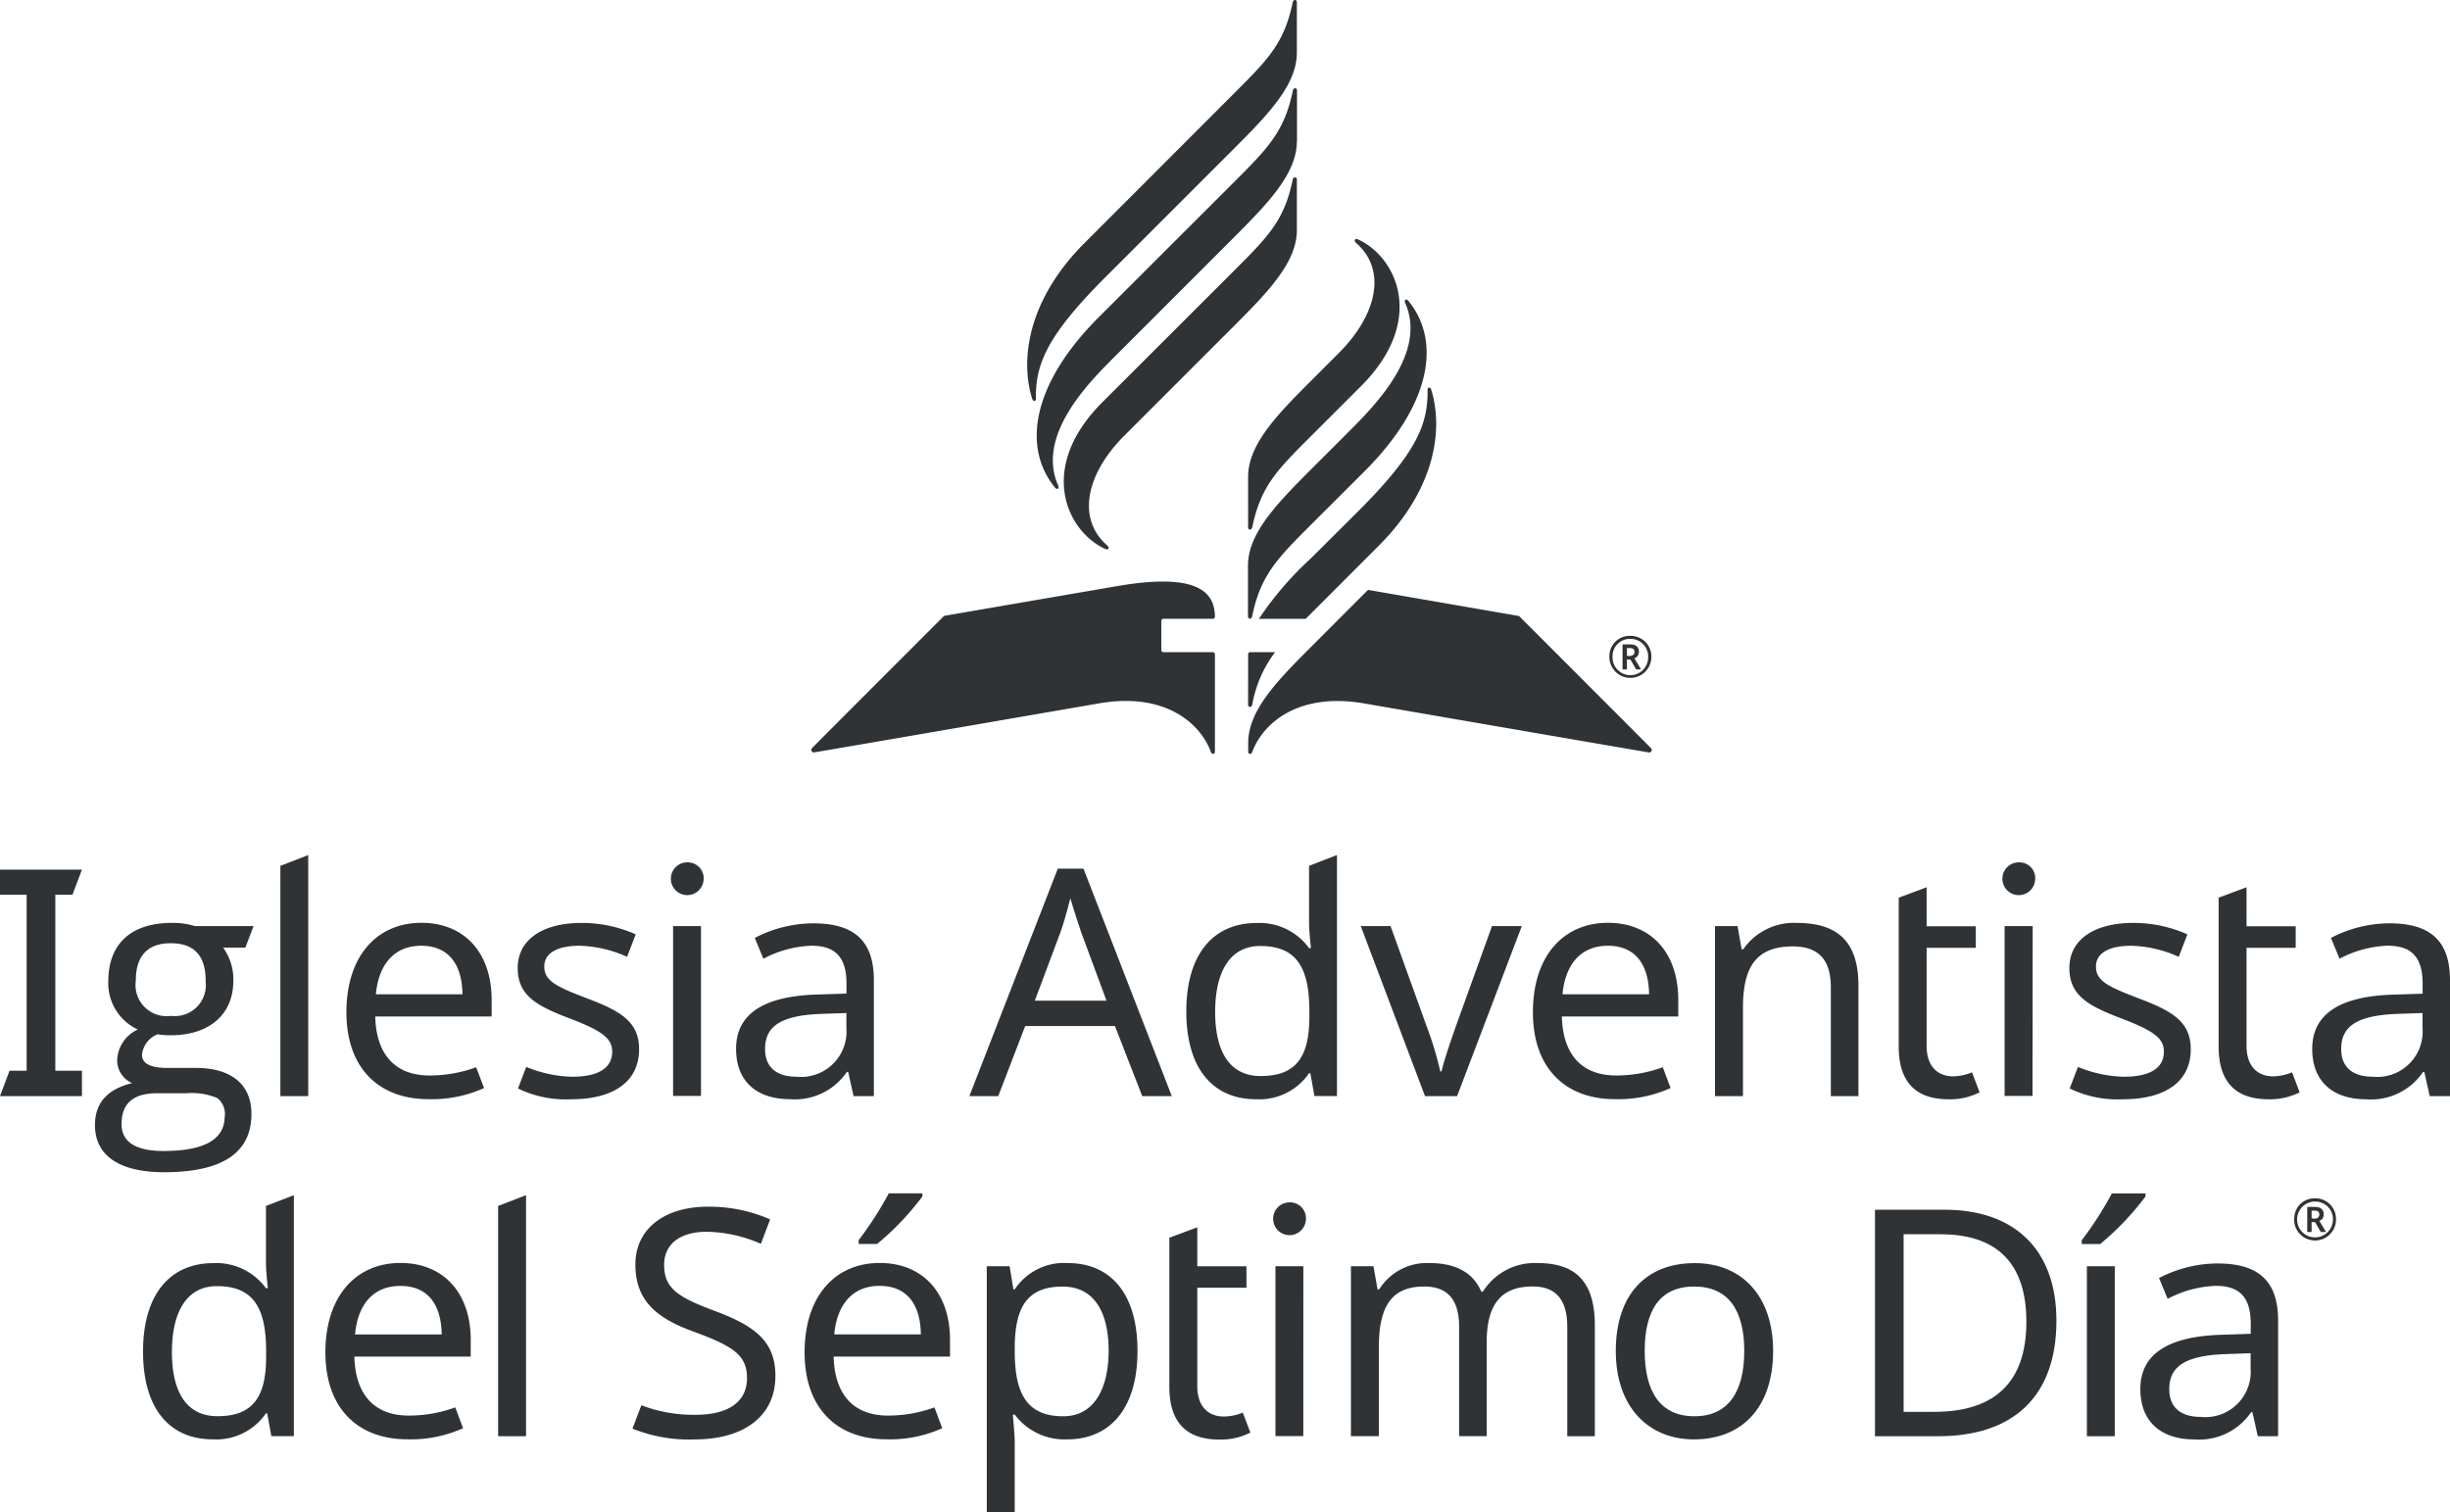 <svg xmlns="http://www.w3.org/2000/svg" xmlns:xlink="http://www.w3.org/1999/xlink" width="168" height="103.714" viewBox="0 0 168 103.714">
  <defs>
    <clipPath id="clip-path">
      <rect id="Retângulo_1" data-name="Retângulo 1" width="168" height="103.714" fill="#fff"/>
    </clipPath>
  </defs>
  <g id="logo-iasd-vertical" clip-path="url(#clip-path)">
    <path id="Caminho_4306" data-name="Caminho 4306" d="M0,75.169l.653-1.741H1.826V61.357H0V59.638H5.62l-.651,1.719H3.794V73.428H5.62v1.741Z" fill="#303336"/>
    <path id="Caminho_4307" data-name="Caminho 4307" d="M6.512,77.148q0-2.253,2.545-2.871a1.71,1.71,0,0,1-1.022-1.632A2.423,2.423,0,0,1,9.449,70.6a3.488,3.488,0,0,1-2.024-3.285c0-2.718,1.7-4.024,4.352-4.024a5.022,5.022,0,0,1,1.587.218h4.024l-.565,1.48H15.3a3.681,3.681,0,0,1,.7,2.262c0,2.415-1.76,3.745-4.281,3.745a4.96,4.96,0,0,1-.913-.066,1.686,1.686,0,0,0-1.07,1.414c0,.587.587.892,1.719.892h1.978c2.351,0,3.808,1.07,3.808,3.153,0,2.675-2,4-6,4C8.5,80.389,6.512,79.455,6.512,77.148Zm8.9-.587a1.378,1.378,0,0,0-.521-1.263,4.54,4.54,0,0,0-2.11-.326h-2.01c-1.632,0-2.436.7-2.436,2.11,0,1.218.956,1.85,2.87,1.85q4.2,0,4.2-2.37ZM14.1,67.23c0-1.7-.8-2.545-2.392-2.545s-2.394.87-2.394,2.566a2.135,2.135,0,0,0,2.415,2.415,2.125,2.125,0,0,0,2.361-2.436Z" fill="#303336"/>
    <path id="Caminho_4308" data-name="Caminho 4308" d="M19.226,75.169V59.377l1.91-.738v16.53Z" fill="#303336"/>
    <path id="Caminho_4309" data-name="Caminho 4309" d="M33.712,68.557v1.152H25.731c.064,2.633,1.391,4.045,3.719,4.045a9.3,9.3,0,0,0,3.2-.565l.544,1.427a8.711,8.711,0,0,1-3.829.762c-3.326,0-5.611-2.067-5.611-5.961,0-3.827,2.067-6.133,5.154-6.133C31.886,63.292,33.712,65.381,33.712,68.557Zm-7.939-.371h5.939c-.023-1.978-.892-3.328-2.829-3.328C27.058,64.858,25.97,66.1,25.774,68.186Z" fill="#303336"/>
    <path id="Caminho_4310" data-name="Caminho 4310" d="M39.172,75.386a7.506,7.506,0,0,1-3.653-.74l.565-1.479a8.76,8.76,0,0,0,3.132.674c1.935,0,2.763-.674,2.763-1.718,0-.87-.589-1.393-2.871-2.263S35.5,68.3,35.5,66.381c0-1.98,1.762-3.089,4.373-3.089a9.1,9.1,0,0,1,3.719.783L43,65.62a8.337,8.337,0,0,0-3.264-.762c-1.566,0-2.413.535-2.413,1.414,0,.979.762,1.37,3,2.219s3.5,1.587,3.5,3.458C43.827,74.211,42.022,75.386,39.172,75.386Z" fill="#303336"/>
    <path id="Caminho_4311" data-name="Caminho 4311" d="M48.246,60.356a1.124,1.124,0,1,1-1.109-1.218A1.094,1.094,0,0,1,48.246,60.356Zm-.178,14.8H46.154V63.51h1.914Z" fill="#303336"/>
    <path id="Caminho_4312" data-name="Caminho 4312" d="M59.923,67.23v7.938H58.53l-.369-1.66h-.087a4.313,4.313,0,0,1-3.924,1.871c-2.11,0-3.676-1.088-3.676-3.458,0-2.319,1.784-3.612,5.59-3.72l1.98-.064v-.692c0-1.937-.892-2.59-2.415-2.59a7.666,7.666,0,0,0-3.284.892l-.588-1.427a8.74,8.74,0,0,1,3.981-1C58.575,63.315,59.923,64.51,59.923,67.23Zm-3.612,2.3c-2.914.109-3.849.936-3.849,2.415,0,1.305.868,1.892,2.14,1.892a3.113,3.113,0,0,0,3.437-3.328V69.47Z" fill="#303336"/>
    <path id="Caminho_4313" data-name="Caminho 4313" d="M76.453,70.362H70.3l-1.849,4.807h-1.98l6.064-15.6h1.76l6.057,15.6H78.324Zm-2.319-6.438c-.13-.357-.587-1.784-.74-2.319-.218.892-.5,1.828-.674,2.319l-1.762,4.7h4.917Z" fill="#303336"/>
    <path id="Caminho_4314" data-name="Caminho 4314" d="M81.347,69.362c0-4,1.914-6.064,4.807-6.064a4.209,4.209,0,0,1,3.61,1.719h.13c-.043-.371-.13-1.284-.13-1.719V59.374l1.914-.738v16.53H90.134L89.851,73.6h-.087a4.13,4.13,0,0,1-3.631,1.784C83.239,75.386,81.347,73.364,81.347,69.362Zm8.438.369v-.357c0-2.893-.783-4.5-3.371-4.5-2.065,0-3.089,1.76-3.089,4.523s1.024,4.395,3.111,4.395c2.458.009,3.349-1.339,3.349-4.059Z" fill="#303336"/>
    <path id="Caminho_4315" data-name="Caminho 4315" d="M93.309,63.51h2.044l2.475,6.874a23.446,23.446,0,0,1,.935,3.089h.087c.152-.713.653-2.155.979-3.089l2.479-6.874h2.044L99.915,75.169h-2.2Z" fill="#303336"/>
    <path id="Caminho_4316" data-name="Caminho 4316" d="M115.081,68.557v1.152H107.1c.064,2.633,1.391,4.045,3.719,4.045a9.3,9.3,0,0,0,3.2-.565l.535,1.427a8.712,8.712,0,0,1-3.83.762c-3.328,0-5.611-2.067-5.611-5.961,0-3.827,2.067-6.133,5.155-6.133C113.254,63.292,115.081,65.381,115.081,68.557Zm-7.939-.371h5.938c-.022-1.978-.892-3.328-2.827-3.328C108.426,64.858,107.338,66.1,107.142,68.186Z" fill="#303336"/>
    <path id="Caminho_4317" data-name="Caminho 4317" d="M127.435,67.578v7.591h-1.892V67.708c0-1.871-.826-2.805-2.609-2.805-2.588,0-3.416,1.5-3.416,4.22v6.046H117.6V63.51h1.545l.282,1.589h.109a4.229,4.229,0,0,1,3.675-1.807C126.008,63.292,127.435,64.576,127.435,67.578Z" fill="#303336"/>
    <path id="Caminho_4318" data-name="Caminho 4318" d="M135.222,73.537l.523,1.371a4.419,4.419,0,0,1-2.132.478c-1.828,0-3.415-.783-3.415-3.61V61.559l1.914-.713v2.675h3.372V65h-3.372v6.724c0,1.414.761,2.089,1.828,2.089a3.458,3.458,0,0,0,1.282-.276Z" fill="#303336"/>
    <path id="Caminho_4319" data-name="Caminho 4319" d="M139.551,60.356a1.124,1.124,0,1,1-1.11-1.218A1.082,1.082,0,0,1,139.551,60.356Zm-.178,14.8h-1.914V63.51h1.926Z" fill="#303336"/>
    <path id="Caminho_4320" data-name="Caminho 4320" d="M145.576,75.386a7.512,7.512,0,0,1-3.655-.74l.566-1.479a8.756,8.756,0,0,0,3.131.674c1.937,0,2.763-.674,2.763-1.718,0-.87-.587-1.393-2.871-2.263s-3.61-1.566-3.61-3.48c0-1.98,1.762-3.089,4.371-3.089a9.1,9.1,0,0,1,3.721.783L149.4,65.62a8.333,8.333,0,0,0-3.262-.761c-1.566,0-2.415.535-2.415,1.414,0,.979.762,1.37,3,2.219s3.5,1.587,3.5,3.458C150.231,74.211,148.426,75.386,145.576,75.386Z" fill="#303336"/>
    <path id="Caminho_4321" data-name="Caminho 4321" d="M157.169,73.537l.522,1.371a4.455,4.455,0,0,1-2.14.478c-1.828,0-3.416-.783-3.416-3.61V61.559l1.914-.713v2.675h3.371V65h-3.371v6.724c0,1.414.762,2.089,1.827,2.089a3.473,3.473,0,0,0,1.293-.276Z" fill="#303336"/>
    <path id="Caminho_4322" data-name="Caminho 4322" d="M168,67.23v7.938h-1.391l-.371-1.653h-.086a4.315,4.315,0,0,1-3.924,1.871c-2.109,0-3.675-1.088-3.675-3.458,0-2.319,1.783-3.612,5.591-3.72l1.978-.064v-.7c0-1.937-.892-2.59-2.413-2.59a7.677,7.677,0,0,0-3.285.892l-.587-1.427a8.737,8.737,0,0,1,3.981-1C166.652,63.315,168,64.51,168,67.23Zm-3.61,2.3c-2.914.109-3.851.936-3.851,2.415,0,1.305.871,1.892,2.141,1.892a3.113,3.113,0,0,0,3.437-3.328V69.47Z" fill="#303336"/>
    <path id="Caminho_4323" data-name="Caminho 4323" d="M9.809,92.687c0-4,1.914-6.064,4.816-6.064a4.215,4.215,0,0,1,3.612,1.719h.13c-.045-.369-.13-1.284-.13-1.719V82.7l1.914-.738V98.49H18.606l-.284-1.566h-.086A4.135,4.135,0,0,1,14.6,98.708C11.7,98.712,9.809,96.694,9.809,92.687Zm8.44.369V92.7c0-2.893-.783-4.5-3.373-4.5-2.065,0-3.087,1.762-3.087,4.523s1.022,4.395,3.11,4.395c2.458.009,3.349-1.339,3.349-4.059Z" fill="#303336"/>
    <path id="Caminho_4324" data-name="Caminho 4324" d="M32.278,91.879v1.152H24.3c.066,2.632,1.391,4.045,3.719,4.045a9.251,9.251,0,0,0,3.2-.56l.535,1.427a8.708,8.708,0,0,1-3.828.762c-3.328,0-5.613-2.065-5.613-5.959,0-3.829,2.067-6.135,5.154-6.135C30.45,86.617,32.278,88.706,32.278,91.879Zm-7.931-.367h5.939c-.023-1.978-.892-3.326-2.829-3.326C25.622,88.185,24.534,89.425,24.347,91.511Z" fill="#303336"/>
    <path id="Caminho_4325" data-name="Caminho 4325" d="M34.157,98.494V82.7l1.915-.738v16.53Z" fill="#303336"/>
    <path id="Caminho_4326" data-name="Caminho 4326" d="M47.633,98.712a10.363,10.363,0,0,1-4.263-.738l.608-1.605a10.035,10.035,0,0,0,3.745.653c2.306,0,3.5-.958,3.5-2.5s-.849-2.174-3.654-3.2c-2.654-.958-4-2.2-4-4.612,0-2.458,2.022-3.958,4.958-3.958a10.414,10.414,0,0,1,4.281.87L52.177,85.3a9.577,9.577,0,0,0-3.7-.828c-1.935,0-2.936.913-2.936,2.262,0,1.568.869,2.2,3.389,3.134,2.741,1.022,4.241,2.044,4.241,4.48C53.18,97.1,51.027,98.712,47.633,98.712Z" fill="#303336"/>
    <path id="Caminho_4327" data-name="Caminho 4327" d="M65.144,91.879v1.152H57.164c.064,2.632,1.391,4.045,3.719,4.045a9.26,9.26,0,0,0,3.194-.56l.535,1.427a8.711,8.711,0,0,1-3.829.762c-3.326,0-5.611-2.065-5.611-5.959,0-3.829,2.067-6.135,5.154-6.135C63.315,86.617,65.144,88.706,65.144,91.879Zm-7.94-.371h5.939c-.023-1.978-.892-3.326-2.829-3.326-1.826,0-2.914,1.243-3.111,3.33Zm6.048-9.462a18.724,18.724,0,0,1-3.111,3.264H58.878v-.262a24.044,24.044,0,0,0,2.067-3.21h2.306Z" fill="#303336"/>
    <path id="Caminho_4328" data-name="Caminho 4328" d="M78,92.644c0,3.979-1.914,6.064-4.807,6.064a4.251,4.251,0,0,1-3.612-1.7h-.13c.043.5.13,1.37.13,1.914v4.785H67.665V86.835h1.566l.26,1.589h.087a4.066,4.066,0,0,1,3.633-1.807C76.084,86.617,78,88.618,78,92.644Zm-8.418-.371v.371c0,2.87.783,4.48,3.328,4.48,2.11,0,3.11-1.892,3.11-4.5,0-2.652-1-4.393-3.153-4.393-2.372,0-3.241,1.332-3.285,4.045Z" fill="#303336"/>
    <path id="Caminho_4329" data-name="Caminho 4329" d="M85.219,96.873l.521,1.37a4.45,4.45,0,0,1-2.14.478c-1.826,0-3.416-.783-3.416-3.61V84.878l1.916-.713V86.84h3.371v1.471H82.1v6.742c0,1.414.76,2.089,1.826,2.089a3.514,3.514,0,0,0,1.293-.269Z" fill="#303336"/>
    <path id="Caminho_4330" data-name="Caminho 4330" d="M89.546,83.674a1.124,1.124,0,1,1-1.109-1.218A1.092,1.092,0,0,1,89.546,83.674Zm-.178,14.812H87.459V86.835h1.914Z" fill="#303336"/>
    <path id="Caminho_4331" data-name="Caminho 4331" d="M109.361,90.9v7.591h-1.892V90.987c0-1.828-.762-2.763-2.371-2.763-2.261,0-3.153,1.348-3.153,3.827V98.49h-1.892v-7.5c0-1.828-.762-2.763-2.394-2.763-2.349,0-3.111,1.5-3.111,4.22V98.49H92.635V86.835h1.544l.282,1.589h.109a3.867,3.867,0,0,1,3.437-1.807c1.783,0,3,.631,3.567,1.962h.109a4.2,4.2,0,0,1,3.745-1.962C108.055,86.617,109.361,87.9,109.361,90.9Z" fill="#303336"/>
    <path id="Caminho_4332" data-name="Caminho 4332" d="M116.147,98.711c-3.089,0-5.35-2.2-5.35-6.064s2.067-6.026,5.416-6.026c3.154,0,5.372,2.176,5.372,6.026S119.475,98.711,116.147,98.711Zm.043-1.587c2.351,0,3.416-1.719,3.416-4.48s-1.071-4.416-3.437-4.416-3.389,1.653-3.389,4.416,1.04,4.48,3.419,4.48Z" fill="#303336"/>
    <path id="Caminho_4333" data-name="Caminho 4333" d="M132.9,98.494h-4.329V82.961h4.785c4.677,0,7.657,2.631,7.657,7.612C141.008,95.819,138.006,98.494,132.9,98.494Zm.178-13.854h-2.545v12.18h2.11c4.2,0,6.308-2.089,6.308-6.176,0-4.132-2.136-6-5.877-6Z" fill="#303336"/>
    <path id="Caminho_4334" data-name="Caminho 4334" d="M147.12,82.05a18.721,18.721,0,0,1-3.11,3.264h-1.261v-.262a24.056,24.056,0,0,0,2.065-3.21h2.306ZM143.1,98.494V86.835h1.913V98.494Z" fill="#303336"/>
    <path id="Caminho_4335" data-name="Caminho 4335" d="M156.213,90.555v7.938H154.82l-.37-1.653h-.083a4.313,4.313,0,0,1-3.924,1.871c-2.11,0-3.676-1.088-3.676-3.458,0-2.319,1.784-3.61,5.59-3.719l1.979-.066v-.7c0-1.937-.891-2.588-2.415-2.588a7.675,7.675,0,0,0-3.283.892l-.589-1.427a8.744,8.744,0,0,1,3.981-1C154.862,86.641,156.213,87.836,156.213,90.555ZM152.6,92.862c-2.914.109-3.849.935-3.849,2.413,0,1.306.869,1.892,2.14,1.892a3.113,3.113,0,0,0,3.437-3.328V92.8Z" fill="#303336"/>
    <path id="Caminho_4336" data-name="Caminho 4336" d="M157.32,83.639a1.414,1.414,0,0,1,.088-.562,1.388,1.388,0,0,1,1.339-.9,1.414,1.414,0,0,1,1.436,1.457,1.436,1.436,0,0,1-2.872,0Zm2.654,0a1.2,1.2,0,0,0-.346-.879,1.2,1.2,0,0,0-.4-.269,1.21,1.21,0,0,0-.473-.092,1.229,1.229,0,1,0,1.218,1.24Zm-1.762-.87h.5c.435,0,.63.178.63.522a.455.455,0,0,1-.3.433l.456.762h-.357l-.392-.674h-.239v.674h-.3Zm.5.8a.287.287,0,0,0,.227-.067.284.284,0,0,0,.073-.1.3.3,0,0,0,.027-.118q0-.262-.327-.262h-.2v.535Z" fill="#303336"/>
    <path id="Caminho_4337" data-name="Caminho 4337" d="M89.906,29.9c-2.329,2.328-3.455,3.435-4.036,6.258-.045.211-.285.211-.285,0V32.7c0-2.217,1.976-4.245,4.329-6.6l1.892-1.892c2.65-2.65,3.291-5.722,1.182-7.548-.178-.153-.084-.341.146-.235,2.629,1.2,4.7,5.55.194,10.057Zm-4.33,8.887v3.481c0,.21.241.21.285,0,.581-2.821,1.707-3.952,4.034-6.282l3.688-3.681c4.505-4.505,5.285-8.866,2.993-11.668-.152-.178-.317-.077-.218.15,1.516,3.428-2.117,7.063-3.847,8.793L89.9,32.191C87.552,34.545,85.576,36.573,85.576,38.79Zm-9.988-11.2c-4.505,4.505-2.435,8.857.194,10.056.23.105.323-.082.146-.235-2.108-1.825-1.468-4.9,1.183-7.546L84.6,22.373c2.353-2.354,4.329-4.38,4.329-6.6V12.319c0-.21-.241-.212-.285,0-.581,2.821-1.707,3.924-4.034,6.258Zm13.35-17.9V6.207c0-.21-.241-.21-.284,0-.581,2.823-1.709,3.954-4.036,6.282l-9.285,9.274c-4.505,4.507-5.285,8.868-2.993,11.67.152.187.317.075.217-.15-1.516-3.43,2.117-7.063,3.847-8.793l8.2-8.2c2.34-2.347,4.322-4.378,4.322-6.6Zm-14.58,6.988c-3.876,3.876-4.416,7.974-3.588,10.649.07.226.266.241.264,0-.02-2.247.628-4.177,4.728-8.277L84.6,10.209c2.353-2.352,4.327-4.38,4.327-6.6V.157c0-.209-.241-.21-.284,0-.581,2.823-1.71,3.936-4.038,6.264Zm5.418,28.05a.141.141,0,0,1-.141-.141V42.576a.141.141,0,0,1,.087-.13.142.142,0,0,1,.054-.011h3.389a.143.143,0,0,0,.143-.143c-.009-1.8-1.368-3.032-6.813-2.08L64.739,42.234s-8.955,8.953-9.028,9.041a.178.178,0,0,0,.162.314c.162-.014,19.558-3.365,19.558-3.365,4.459-.751,6.879,1.368,7.605,3.353.064.178.273.15.273-.018V44.867a.141.141,0,0,0-.141-.141Zm14.031-4.272-3.886,3.89c-2.354,2.354-4.329,4.38-4.329,6.6v.619c0,.168.209.193.273.018.726-1.985,3.153-4.1,7.605-3.353,0,0,19.4,3.351,19.558,3.366a.179.179,0,0,0,.124,0,.177.177,0,0,0,.105-.207.176.176,0,0,0-.069-.1c-.073-.087-9.026-9.041-9.026-9.041Zm4.348-13.7c-.069-.228-.266-.243-.264,0,.02,2.247-.628,4.179-4.728,8.279l-3.25,3.235a22.849,22.849,0,0,0-3.589,4.172h3.21l.378-.38L94.568,37.4c3.867-3.874,4.407-7.974,3.58-10.648Zm-12.57,21.57c0,.21.241.21.284,0a8.343,8.343,0,0,1,1.568-3.6h-1.71a.141.141,0,0,0-.131.088.139.139,0,0,0-.01.055Z" fill="#303336"/>
    <path id="Caminho_4338" data-name="Caminho 4338" d="M110.356,45.047a1.393,1.393,0,0,1,1.441-1.441,1.414,1.414,0,0,1,1.441,1.441,1.441,1.441,0,1,1-2.882,0Zm2.659,0a1.18,1.18,0,0,0-.084-.473,1.2,1.2,0,0,0-1.134-.761,1.183,1.183,0,0,0-1.221,1.234,1.22,1.22,0,1,0,2.439,0Zm-1.755-.856h.5c.428,0,.62.168.62.507a.459.459,0,0,1-.08.274.467.467,0,0,1-.227.174l.457.762h-.337l-.394-.68h-.239v.68h-.3Zm.494.792c.2,0,.327-.112.327-.278s-.1-.262-.33-.262h-.189v.535Z" fill="#303336"/>
  </g>
</svg>

